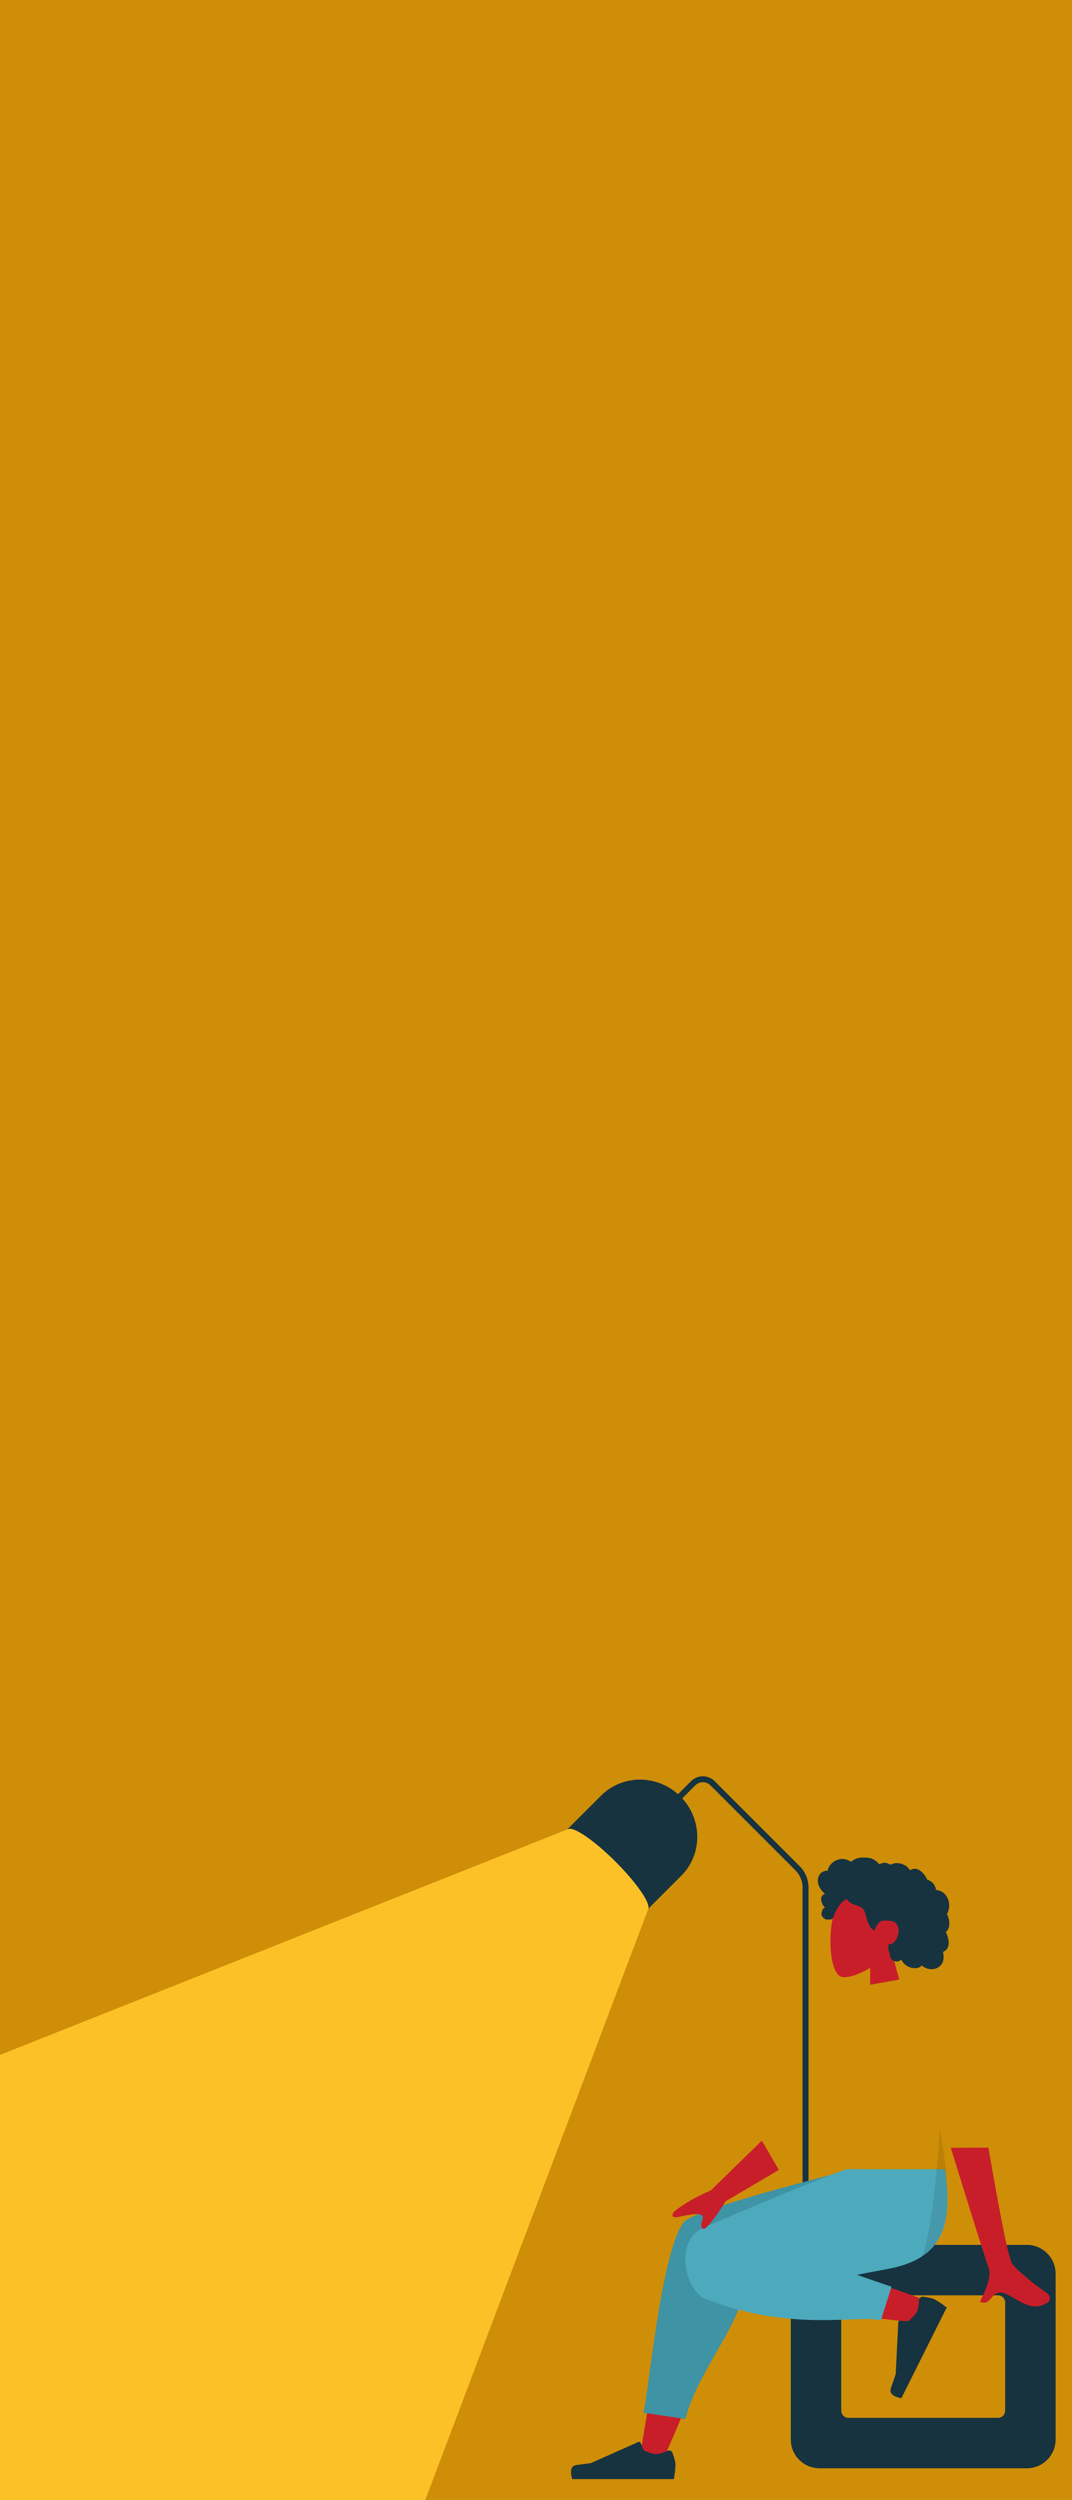 <svg width="1440" height="3358" viewBox="0 0 1440 3358" fill="none" xmlns="http://www.w3.org/2000/svg">
<rect width="1440" height="3358" fill="#CF8E07"/>
<g clip-path="url(#clip0)">
<rect width="1440" height="1024" transform="translate(0 2334)" fill="white"/>
<path fill-rule="evenodd" clip-rule="evenodd" d="M301.274 3601.93C92.481 3473.66 -353.94 3549.7 -503.243 3364.47C-663.217 3166 -688.127 2763.66 -594.214 2566.3C-426.762 2214.4 -118.503 2387.12 26.686 2230.35C271.258 1966.26 215.217 1675.51 508.216 1647.56C793.7 1620.32 957.326 1870.12 1123.91 2140.55C1287.19 2405.6 1793.86 2208.59 1981.05 2447.14C2271.8 2866.91 2076.75 2990.27 1976.38 3226.91C1888.8 3433.42 1647.74 3517.8 1467.12 3658.9C1291.24 3796.3 1184.73 4053.7 933.693 4041.43C681.407 4029.1 525.869 3739.91 301.274 3601.93Z" fill="#CF8E07"/>
<path d="M524 3483.5L871 2563.5L878.5 2547L846 2471L765 2455.5L763 2457L-131.5 2812.5L-241 3370.5L524 3483.5Z" fill="#FDC128"/>
<g clip-path="url(#clip1)">
<path d="M888.231 2438.21L931.079 2395.35C938.287 2388.14 949.977 2388.14 957.188 2395.35C957.189 2395.35 957.191 2395.35 957.193 2395.35L1071.27 2509.44C1078.19 2516.36 1082.08 2525.74 1082.08 2535.53V3291.16" stroke="#16333F" stroke-width="8"/>
<path fill-rule="evenodd" clip-rule="evenodd" d="M915.1 2519.62C944.234 2490.5 943.742 2442.79 914.003 2413.07C884.263 2383.34 836.536 2382.85 807.402 2411.97L762.643 2456.71L762.992 2457.06C769.936 2452.75 797.998 2471.84 826.893 2500.72C854.73 2528.55 873.473 2555.6 870.954 2563.75L915.1 2519.62Z" fill="#16333F"/>
</g>
<path fill-rule="evenodd" clip-rule="evenodd" d="M1197.13 2619.68C1208.29 2606.59 1215.83 2590.55 1214.57 2572.58C1210.94 2520.79 1138.84 2532.18 1124.82 2558.32C1110.8 2584.46 1112.46 2650.77 1130.59 2655.44C1137.82 2657.3 1153.21 2652.74 1168.88 2643.29L1168.88 2666L1208 2659L1197.13 2619.68Z" fill="#C81E2A"/>
<path fill-rule="evenodd" clip-rule="evenodd" d="M1099.09 2522.08C1100.29 2517.86 1103.53 2514.24 1107.89 2513.16C1108.94 2512.9 1110.04 2512.8 1111.12 2512.84C1111.51 2512.86 1111.62 2512.97 1111.81 2512.7C1111.94 2512.49 1111.94 2512 1112 2511.76C1112.17 2511.02 1112.39 2510.29 1112.66 2509.58C1113.57 2507.15 1115.1 2505.01 1116.95 2503.2C1120.41 2499.82 1125.08 2497.48 1129.93 2497.06C1132.59 2496.83 1135.22 2497.26 1137.73 2498.12C1139.03 2498.57 1140.29 2499.13 1141.52 2499.74C1141.89 2499.93 1143.09 2500.84 1143.46 2500.78C1143.87 2500.71 1144.69 2499.69 1145.03 2499.44C1149.14 2496.28 1154.23 2495.04 1159.36 2495.07C1165.15 2495.12 1170.72 2495.41 1175.55 2498.94C1176.57 2499.68 1177.54 2500.5 1178.47 2501.36C1178.96 2501.82 1179.43 2502.29 1179.88 2502.78C1180.15 2503.07 1180.42 2503.37 1180.67 2503.68C1181.11 2504.21 1181.04 2504.38 1181.64 2504.02C1183.97 2502.61 1186.66 2501.95 1189.37 2502.28C1190.98 2502.48 1192.55 2502.96 1194.04 2503.6C1194.54 2503.81 1195.72 2504.68 1196.25 2504.69C1196.79 2504.69 1197.95 2503.89 1198.5 2503.69C1201.48 2502.59 1204.69 2502.32 1207.82 2502.83C1211.05 2503.35 1214.23 2504.64 1216.96 2506.42C1218.28 2507.28 1219.43 2508.23 1220.35 2509.5C1220.75 2510.05 1221.11 2510.63 1221.56 2511.14C1221.82 2511.44 1222.35 2511.75 1222.49 2512.13C1222.41 2511.9 1226.02 2510.5 1226.36 2510.42C1228.18 2509.94 1230.04 2510.04 1231.82 2510.62C1235.17 2511.73 1238.05 2514.2 1240.41 2516.73C1241.63 2518.03 1242.69 2519.47 1243.6 2521C1244.03 2521.74 1244.42 2522.49 1244.79 2523.27C1244.96 2523.64 1245.08 2524.11 1245.31 2524.44C1245.61 2524.88 1245.81 2524.89 1246.35 2525.07C1249.09 2526.03 1251.59 2527.66 1253.49 2529.86C1255.42 2532.08 1256.66 2534.81 1257.19 2537.7C1257.22 2537.87 1257.24 2538.57 1257.34 2538.66C1257.47 2538.79 1258.02 2538.73 1258.23 2538.76C1258.95 2538.84 1259.67 2538.97 1260.38 2539.13C1261.68 2539.44 1262.95 2539.9 1264.15 2540.49C1268.83 2542.81 1272.18 2547.15 1273.82 2552.03C1275.54 2557.16 1275.51 2563.03 1273.45 2568.07C1273.12 2568.88 1272.73 2569.67 1272.26 2570.41C1271.98 2570.87 1271.89 2570.87 1272.07 2571.35C1272.28 2571.89 1272.65 2572.41 1272.9 2572.93C1273.7 2574.63 1274.25 2576.44 1274.61 2578.29C1275.19 2581.32 1275.47 2584.5 1274.9 2587.55C1274.64 2588.97 1274.17 2590.36 1273.47 2591.62C1273.11 2592.26 1272.69 2592.87 1272.22 2593.44C1271.97 2593.73 1271.71 2594.01 1271.43 2594.28C1271.28 2594.43 1271.07 2594.57 1270.94 2594.74C1270.62 2595.16 1270.55 2594.81 1270.71 2595.43C1270.95 2596.28 1271.48 2597.13 1271.8 2597.96C1272.14 2598.82 1272.44 2599.69 1272.72 2600.57C1273.28 2602.35 1273.75 2604.17 1274.05 2606.01C1274.62 2609.55 1274.52 2613.32 1272.85 2616.57C1272.13 2617.96 1271.1 2619.18 1269.86 2620.13C1269.25 2620.6 1268.59 2621 1267.89 2621.32C1267.54 2621.49 1267.08 2621.57 1266.92 2621.91C1266.74 2622.28 1267 2623.02 1267.06 2623.43C1267.58 2627.03 1267.84 2630.81 1266.77 2634.34C1265.78 2637.59 1263.61 2640.46 1260.79 2642.37C1255.32 2646.05 1247.95 2645.84 1242.2 2642.89C1240.71 2642.12 1239.31 2641.17 1238.06 2640.04C1234.87 2644.33 1228.32 2644.19 1223.67 2642.97C1217.87 2641.45 1213.22 2637.42 1210.54 2632.12C1206.88 2636.58 1199.19 2635.14 1196.65 2630.3C1196.03 2629.11 1195.66 2627.81 1195.48 2626.49C1195.38 2625.79 1195.44 2625.09 1195.37 2624.4C1195.28 2623.53 1194.69 2622.67 1194.36 2621.82C1193.7 2620.17 1193.29 2618.46 1193.28 2616.68C1193.27 2615.75 1193.38 2614.84 1193.47 2613.92C1193.55 2613.09 1193.32 2612.31 1193.19 2611.49C1194.68 2611.74 1196.49 2611.34 1197.89 2610.91C1199.26 2610.48 1200.55 2609.37 1201.52 2608.35C1203.77 2605.99 1205.15 2602.89 1206.09 2599.81C1208.16 2593.05 1207.31 2584.93 1200.5 2581.22C1197.33 2579.49 1187.84 2579.49 1184.06 2580.35C1180.09 2581.25 1175.59 2590.01 1175.37 2590.83C1175.24 2591.34 1175.3 2591.97 1174.84 2592.31C1173.81 2593.05 1172.11 2591.76 1171.35 2591.12C1170.04 2590.02 1169.11 2588.55 1168.3 2587.06C1166.54 2583.82 1165.12 2580.34 1164.11 2576.79C1163.34 2574.06 1162.84 2571.23 1161.83 2568.57C1160.83 2565.91 1159.24 2563.54 1156.77 2562.04C1154.09 2560.4 1151.01 2559.54 1148.07 2558.51C1145.15 2557.5 1142.28 2556.25 1140.02 2554.09C1139.52 2553.61 1139.04 2553.11 1138.63 2552.55C1138.32 2552.11 1138.01 2551.26 1137.52 2550.98C1136.78 2550.55 1135.68 2551.68 1135.03 2552.09C1131.84 2554.12 1129.17 2556.95 1127.02 2560.04C1124.88 2563.12 1123.13 2566.08 1121.7 2569.51C1120.65 2572.06 1119.99 2575.32 1118.13 2577.41C1117.3 2578.34 1111.12 2578.9 1109.12 2578.09C1107.12 2577.28 1104.88 2575.16 1104.21 2573.84C1103.53 2572.48 1103.36 2571 1103.66 2569.51C1103.83 2568.64 1104.18 2567.82 1104.37 2566.97C1104.54 2566.25 1104.68 2565.57 1105.03 2564.91C1105.7 2563.66 1106.83 2562.76 1108.2 2562.38C1106.78 2561.07 1105.6 2559.5 1104.78 2557.74C1103.93 2555.92 1103.21 2553.7 1103.01 2551.7C1102.84 2550.07 1103.1 2548.38 1103.99 2546.99C1104.92 2545.52 1106.58 2544.56 1108.01 2543.65C1105.82 2541.94 1103.95 2539.86 1102.41 2537.55C1099.42 2533.07 1097.57 2527.43 1099.09 2522.08Z" fill="#16333F"/>
<path fill-rule="evenodd" clip-rule="evenodd" d="M1379.27 3015.39H1100.97C1079.58 3015.39 1062.25 3032.73 1062.25 3054.11V3276.76C1062.25 3298.14 1079.58 3315.48 1100.97 3315.48H1379.27C1400.66 3315.48 1418 3298.14 1418 3276.76V3054.11C1418 3032.73 1400.66 3015.39 1379.27 3015.39ZM1340.55 3083.15C1345.9 3083.15 1350.23 3087.49 1350.23 3092.83V3238.04C1350.23 3243.38 1345.9 3247.72 1340.55 3247.72H1139.69C1134.34 3247.72 1130.01 3243.38 1130.01 3238.04V3092.83C1130.01 3087.49 1134.34 3083.15 1139.69 3083.15H1340.55Z" fill="#16333F"/>
<path fill-rule="evenodd" clip-rule="evenodd" d="M889.187 3307.4C920.195 3238.77 942.62 3179.01 951.621 3147.48C967.033 3093.49 978.758 3045.99 981.721 3028.25C988.787 2985.94 927.361 2983.48 919.242 3004.5C906.953 3036.33 885.5 3140.88 859.722 3298.8L889.187 3307.4ZM1248.86 3092.02C1220.41 3080.77 1120.78 3045.58 1072.73 3035.62C1058.92 3032.76 1045.54 3030.11 1032.96 3027.7C995.557 3020.56 976.181 3088.03 1012.2 3093.22C1101.91 3106.13 1229.08 3119.46 1239.96 3120.96C1255.21 3123.05 1266.74 3099.09 1248.86 3092.02Z" fill="#C81E2A"/>
<path fill-rule="evenodd" clip-rule="evenodd" d="M1010 3009.14L1163.89 2930.8V2913.75H1145.59C996.71 2951.68 920.633 2976 917.358 2986.68C917.323 2986.8 917.291 2986.91 917.261 2987.03C917.186 2987.13 917.113 2987.23 917.04 2987.33C887.536 3027.9 869.866 3226 864.066 3240.84L920.603 3249.27C942.23 3169.07 1011.42 3113.21 1009.59 3017.15C1010.08 3014.34 1010.21 3011.67 1010 3009.14Z" fill="#3E93A4"/>
<path fill-rule="evenodd" clip-rule="evenodd" d="M1151.1 3055.66C1165.18 3052.84 1178.15 3050.33 1189.24 3048.38C1260.91 3035.81 1281.81 2997.45 1269.45 2913.75H1137.41C1115.84 2919.94 1003.74 2966.95 945.581 2991.96C907.088 3008.5 919.222 3068.16 941.021 3083.68C941.139 3084.64 941.532 3085.28 942.23 3085.57C1059.49 3134.17 1152.26 3108.67 1183.25 3116.82L1197.58 3071.6L1151.1 3055.66Z" fill="#4CAABC"/>
<path fill-rule="evenodd" clip-rule="evenodd" d="M1239.85 3085.06C1247.4 3085.94 1252.75 3087.2 1255.9 3088.83C1259.73 3090.82 1265 3094.37 1271.69 3099.49C1269.44 3104.01 1249.15 3144.62 1210.83 3221.32C1198.95 3219.14 1194.31 3214.43 1196.9 3207.18C1199.49 3199.93 1201.58 3193.88 1203.17 3189.03L1206.64 3119.51C1206.71 3118.17 1207.83 3117.14 1209.14 3117.21C1209.16 3117.22 1209.18 3117.22 1209.21 3117.22L1219.71 3118.09C1225.76 3113.28 1229.77 3108.9 1231.74 3104.95C1233.34 3101.74 1234.28 3096.65 1234.56 3089.68L1234.56 3089.68C1234.67 3087 1236.88 3084.92 1239.51 3085.04C1239.63 3085.04 1239.74 3085.05 1239.85 3085.06Z" fill="#16333F"/>
<path fill-rule="evenodd" clip-rule="evenodd" d="M903.299 3294.67C906.006 3301.9 907.36 3307.31 907.36 3310.9C907.36 3315.26 906.633 3321.63 905.179 3330C900.116 3330 854.618 3330 768.683 3330C765.135 3318.27 767.183 3311.94 774.825 3311.01C782.467 3310.07 788.816 3309.23 793.871 3308.48L857.313 3280.19C858.534 3279.65 859.965 3280.2 860.509 3281.42C860.518 3281.44 860.527 3281.46 860.536 3281.48L864.614 3291.37C871.689 3294.67 877.437 3296.32 881.861 3296.32C885.454 3296.32 890.417 3294.87 896.749 3291.97L896.749 3291.97C899.179 3290.86 902.052 3291.92 903.166 3294.35C903.214 3294.46 903.259 3294.56 903.299 3294.67Z" fill="#16333F"/>
<path fill-rule="evenodd" clip-rule="evenodd" d="M1023.42 2875.32L954.866 2942.2C934.919 2950.71 918.575 2960.11 905.835 2970.39C902.97 2973.84 899.851 2980.46 913.331 2977.5C926.811 2974.54 941.124 2972.03 943.657 2976.41C946.191 2980.8 938.726 2987.51 943.408 2993.25C946.53 2997.08 957.027 2984.91 974.902 2956.75L1046.19 2914.72L1023.42 2875.32ZM1327.71 2884.75L1277.13 2884.95C1308.36 2985.76 1325.22 3039.25 1327.71 3045.41C1333.31 3059.29 1321.46 3080.43 1316.39 3091.79C1332.89 3099.17 1331.14 3071.82 1351.96 3081.51C1370.96 3090.35 1385.42 3106.37 1407.37 3092.82C1410.07 3091.15 1413.03 3084.88 1405.88 3079.98C1388.08 3067.77 1362.42 3046.4 1358.95 3039.37C1354.22 3029.78 1343.81 2978.24 1327.71 2884.75Z" fill="#C81E2A"/>
<path fill-rule="evenodd" clip-rule="evenodd" d="M1262.6 2858.65C1259.13 2920.4 1247 3025 1236.5 3032.5L1245.5 3026L1254 3017.5L1259.5 3010L1267 2994.5L1272 2972C1273.5 2929 1269.46 2899.36 1262.6 2858.65Z" fill="black" fill-opacity="0.1"/>
</g>
<defs>
<clipPath id="clip0">
<rect width="1440" height="1024" fill="white" transform="translate(0 2334)"/>
</clipPath>
<clipPath id="clip1">
<rect width="390" height="925" fill="white" transform="translate(759 2380)"/>
</clipPath>
</defs>
</svg>
